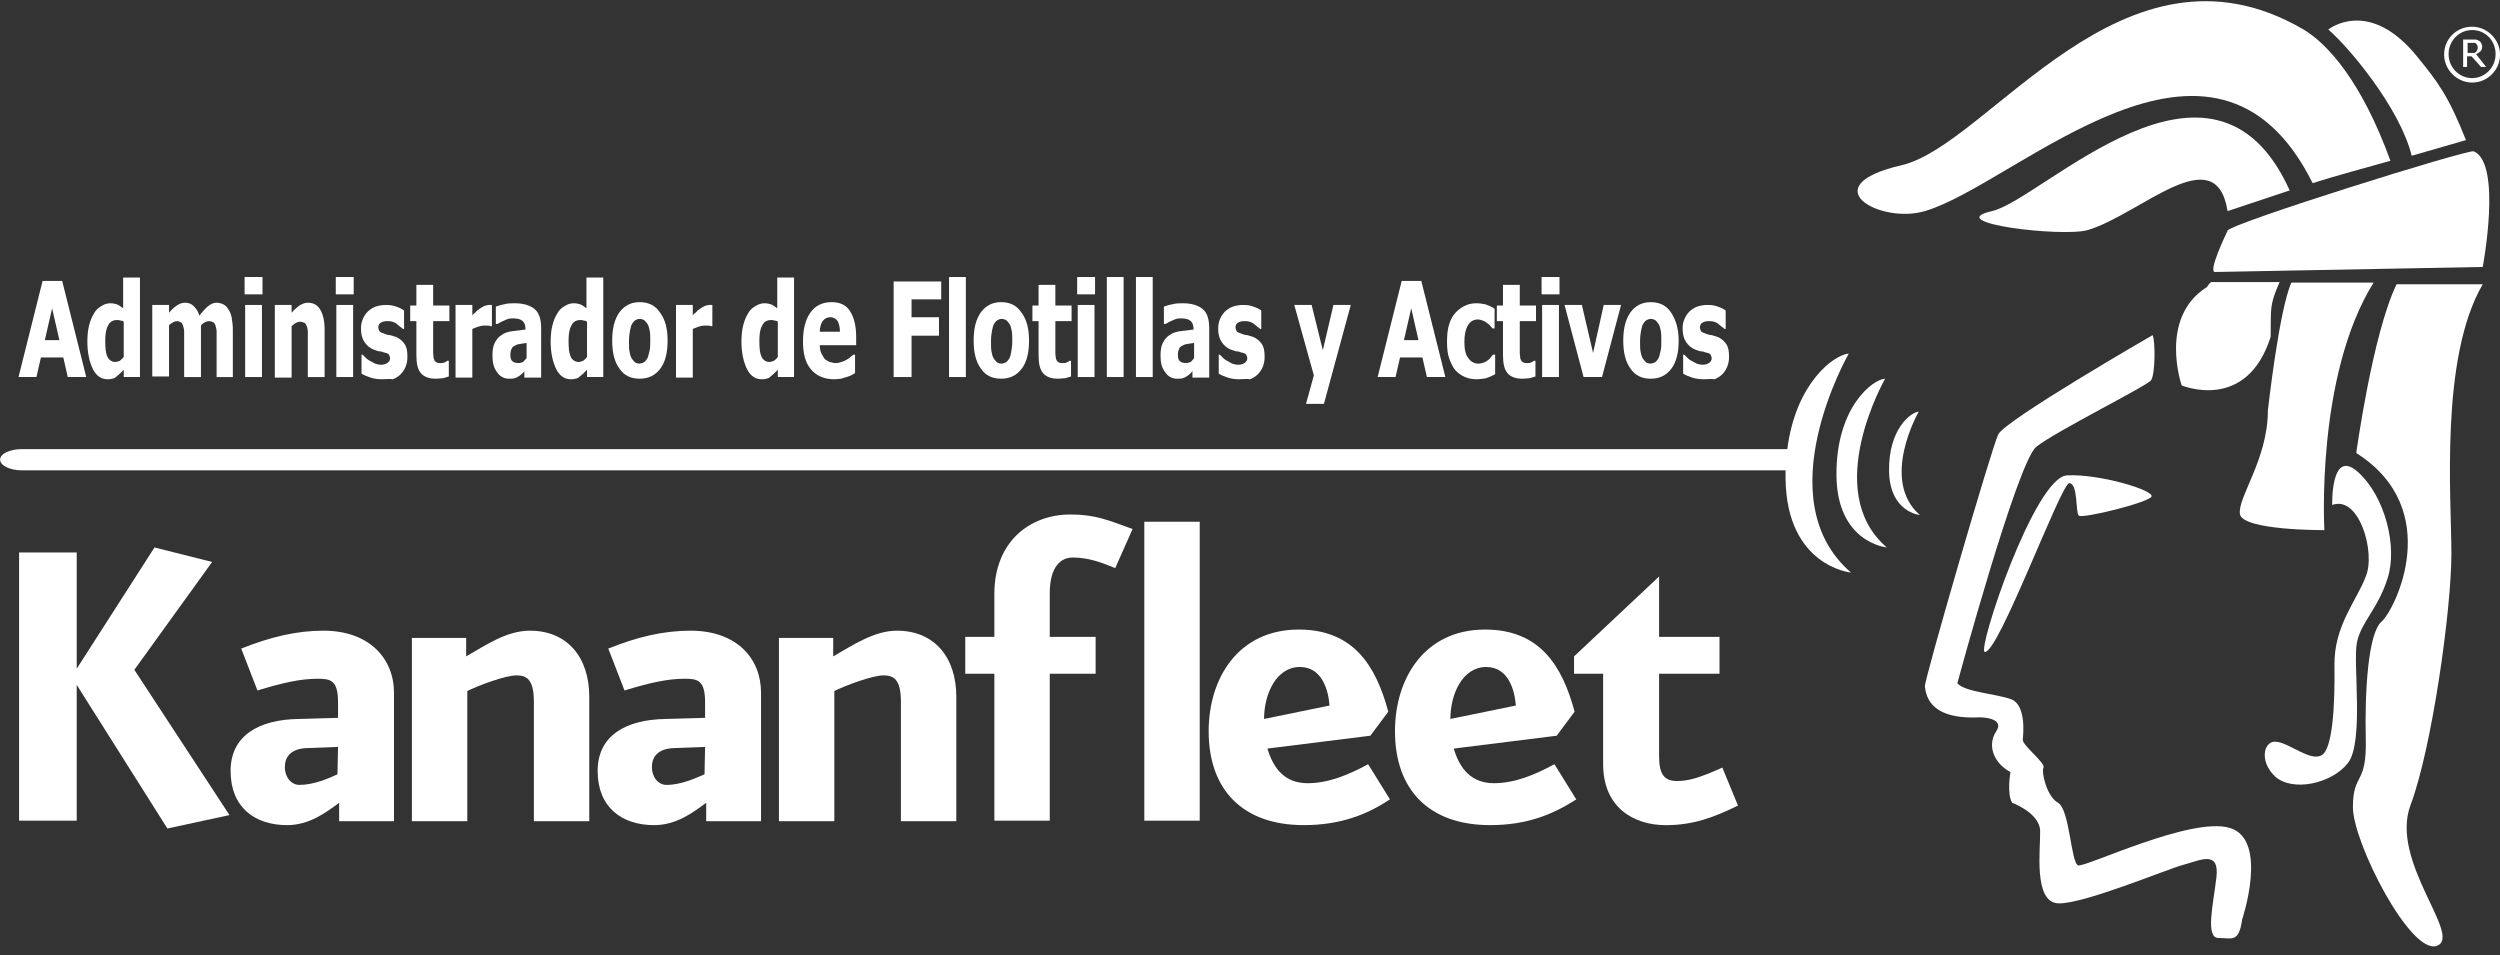 <svg width="157" height="60" viewBox="0 0 157 60" fill="none" xmlns="http://www.w3.org/2000/svg">
<rect x="0" y="0" width="157" height="60" fill="#333333" stroke="none"/>
<path d="M118.387 23.782C118.387 23.782 114.346 30.835 118.493 34.379C118.493 34.379 115.365 34.098 115.33 29.852C115.295 25.572 117.614 23.817 118.387 23.782Z" fill="white"/>
<path d="M120.495 25.852C120.495 25.852 118.036 30.133 120.566 32.344C120.566 32.344 118.668 32.169 118.633 29.572C118.598 26.94 120.003 25.888 120.495 25.852Z" fill="white"/>
<path d="M112.133 29.537C112.133 29.713 112.133 29.888 112.133 30.063C112.203 35.572 116.244 35.958 116.244 35.958C110.868 31.327 116.103 22.204 116.103 22.204C115.19 22.274 112.765 24.028 112.238 28.239L112.133 29.537Z" fill="white"/>
<path d="M112.695 28.204H1.375C0.637 28.204 0.005 28.484 0.005 28.87C0.005 29.221 0.602 29.537 1.375 29.537H112.624" fill="white"/>
<path d="M155.916 16.765C155.916 16.765 157.146 10.274 155.353 9.502C155.002 9.361 140.068 14.028 139.892 14.484C139.682 14.94 138.698 17.011 139.084 17.081L155.916 16.765Z" fill="white"/>
<path d="M124.642 40.941C124.15 40.835 127.77 29.958 129.808 29.853C131.846 29.747 135.324 30.8 135.114 31.186C134.903 31.572 130.756 32.59 130.546 32.379C130.335 32.168 130.51 30.344 129.948 30.344C129.421 30.379 125.486 41.081 124.642 40.941Z" fill="white"/>
<path d="M135.183 21.046C135.183 21.046 125.872 26.414 125.485 27.291C125.063 28.169 120.812 42.801 120.882 43.116C120.952 43.432 120.952 45.222 124.325 45.046C124.325 45.046 125.977 45.046 125.344 45.959C124.747 46.906 125.309 47.994 126.258 48.485C126.258 48.485 126.012 49.818 126.363 50.415C126.363 50.415 128.085 51.046 128.12 52.169C128.156 53.257 127.664 56.696 129.28 56.731C130.896 56.766 136.062 54.59 137.116 54.31C138.17 54.029 139.4 53.362 139.189 55.117C138.978 56.871 138.486 58.906 139.33 58.906C140.173 58.906 140.595 59.222 140.806 57.748C140.806 57.748 142.492 52.731 140.032 51.994C137.608 51.257 130.967 54.485 130.51 54.345C130.053 54.204 129.983 50.836 129.245 50.415C128.507 49.994 128.191 48.45 128.331 48.204C128.472 47.923 126.996 46.801 127.031 46.45C127.066 46.099 127.242 44.309 126.328 43.923C125.415 43.572 123.377 43.467 122.92 42.906C122.92 42.906 126.68 29.046 127.874 28.063C129.104 27.081 134.832 24.239 135.078 23.888C135.359 23.537 135.359 21.396 135.183 21.046Z" fill="white"/>
<path d="M146.463 31.712C146.463 31.712 146.358 28.098 148.079 29.642C149.801 31.186 150.574 34.379 149.942 36.309C149.344 38.239 148.255 39.081 148.009 40.379C147.763 41.677 148.466 46.625 147.447 47.923C146.428 49.221 143.968 49.748 142.879 48.765C141.825 47.783 142.176 46.414 143.02 46.59C143.863 46.73 145.093 47.818 145.795 47.432C146.498 47.046 146.639 44.239 146.604 41.783C146.569 39.291 148.009 37.712 148.571 36.203C149.204 34.695 148.15 31.081 146.463 31.712Z" fill="white"/>
<path d="M138.592 18.028C135.534 19.958 137.01 24.204 137.01 24.204C137.01 24.204 141.086 25.923 142.597 21.151C142.632 19.397 142.492 19.221 143.16 17.712H138.873C138.767 17.747 138.627 17.993 138.592 18.028Z" fill="white"/>
<path d="M144.601 1.817C133.322 -4.709 124.923 9.115 119.407 10.379C113.784 11.677 118.071 14.098 120.883 13.256C126.645 11.572 139.014 -0.99 145.234 11.501C146.78 11.01 148.502 10.554 150.118 10.098C148.326 5.15 146.182 2.729 144.601 1.817Z" fill="white"/>
<path d="M125.099 13.257C121.866 13.993 129.491 14.906 131.107 14.45C134.411 13.467 139.154 8.625 139.892 13.257L143.793 11.958C138.979 1.291 128.296 12.52 125.099 13.257Z" fill="white"/>
<path d="M142.422 25.782C142.422 28.835 140.524 31.221 140.665 32.273C140.806 33.326 145.971 33.291 145.971 33.291C145.971 33.291 145.409 23.607 149.063 17.747H143.898C143.125 19.466 142.422 25.782 142.422 25.782Z" fill="white"/>
<path d="M151.839 3.606C148.782 -0.219 146.217 1.852 146.217 1.852C147.482 2.939 150.715 6.764 151.453 9.782C152.894 9.361 154.124 9.01 154.861 8.799C153.772 6.027 153.069 5.115 151.839 3.606Z" fill="white"/>
<path d="M147.974 28.45C153.561 31.994 150.399 38.31 149.555 39.047C148.712 39.783 148.501 43.468 148.571 46.415C148.642 49.362 147.763 48.485 147.763 50.696C147.763 52.907 151.382 59.994 153.034 59.398C154.686 58.801 150.047 54.099 151.382 50.556C152.718 47.012 153.948 38.31 153.948 34.766C153.948 31.292 153.21 22.485 155.915 17.853H150.504C148.993 20.976 147.974 28.45 147.974 28.45Z" fill="white"/>
<path d="M10.511 52.029L4.818 43.011V51.538H1.199V34.695H4.818V41.994L9.702 34.38L13.322 35.292L8.437 42.064L14.411 51.187L10.511 52.029Z" fill="white"/>
<path d="M21.298 51.537V50.414C20.49 51.011 19.436 51.818 18.03 51.818C15.992 51.818 14.481 50.695 14.481 48.414C14.481 46.204 16.238 45.186 18.768 45.151L21.228 45.081V44.099C21.228 42.73 20.771 42.625 19.963 42.625C18.874 42.625 17.784 42.87 16.168 43.362L15.149 40.73C17.011 39.993 18.628 39.607 20.314 39.607C23.196 39.607 24.742 41.362 24.742 43.502V51.572H21.298V51.537ZM21.228 46.906L19.366 46.976C18.628 46.976 17.89 47.257 17.89 48.169C17.89 48.836 18.311 49.292 18.803 49.292C19.717 49.292 20.666 48.87 21.193 48.625L21.228 46.906Z" fill="white"/>
<path d="M33.527 51.537V44.063C33.527 42.66 33.07 42.414 32.438 42.414C31.735 42.414 30.048 43.046 29.346 43.397V51.572H25.867V40.063H29.275V41.221C30.505 40.52 31.805 39.607 33.281 39.607C35.635 39.607 37.006 41.291 37.006 43.748V51.572H33.527V51.537Z" fill="white"/>
<path d="M44.349 51.537V50.414C43.541 51.011 42.487 51.818 41.081 51.818C39.043 51.818 37.532 50.695 37.532 48.414C37.532 46.204 39.289 45.186 41.819 45.151L44.279 45.081V44.099C44.279 42.73 43.822 42.625 43.014 42.625C41.925 42.625 40.835 42.87 39.219 43.362L38.2 40.73C40.027 39.993 41.679 39.607 43.365 39.607C46.282 39.607 47.793 41.362 47.793 43.502V51.572H44.349V51.537ZM44.279 46.906L42.416 46.976C41.679 46.976 40.941 47.257 40.941 48.169C40.941 48.836 41.362 49.292 41.854 49.292C42.768 49.292 43.681 48.87 44.244 48.625L44.279 46.906Z" fill="white"/>
<path d="M56.577 51.537V44.063C56.577 42.66 56.12 42.414 55.488 42.414C54.785 42.414 53.099 43.046 52.396 43.397V51.572H48.917V40.063H52.325V41.221C53.555 40.52 54.891 39.607 56.331 39.607C58.686 39.607 60.056 41.291 60.056 43.748V51.572H56.577V51.537Z" fill="white"/>
<path d="M70.036 35.678C69.193 35.327 68.35 35.012 67.366 35.012C66.628 35.012 65.925 35.573 65.925 37.257V39.994H68.806V42.31H65.925V51.538H62.446V42.31H60.619V39.994H62.446V37.292C62.446 34.064 64.625 32.31 67.225 32.31C68.842 32.31 69.65 32.696 71.126 33.222L70.036 35.678Z" fill="white"/>
<path d="M71.863 51.538V32.765H75.342V51.538H71.863Z" fill="white"/>
<path d="M81.878 51.817C78.048 51.817 75.904 49.607 75.904 45.922C75.904 42.589 77.767 39.536 81.562 39.536C85.005 39.536 86.411 41.817 87.184 44.694L86.059 46.203L79.594 47.01C79.981 48.309 80.718 49.186 82.124 49.186C83.424 49.186 84.689 48.659 85.919 47.993L87.289 50.203C85.849 51.151 84.197 51.817 81.878 51.817ZM83.494 44.308C83.424 43.361 83.038 41.887 81.632 41.887C80.156 41.887 79.383 43.572 79.383 45.151L83.494 44.308Z" fill="white"/>
<path d="M93.579 51.817C89.749 51.817 87.605 49.606 87.605 45.922C87.605 42.589 89.468 39.536 93.263 39.536C96.706 39.536 98.112 41.817 98.885 44.694L97.76 46.203L91.295 47.01C91.681 48.308 92.419 49.185 93.825 49.185C95.125 49.185 96.39 48.659 97.62 47.992L98.99 50.203C97.514 51.15 95.898 51.817 93.579 51.817ZM95.195 44.308C95.125 43.361 94.739 41.887 93.333 41.887C91.857 41.887 91.084 43.571 91.084 45.15L95.195 44.308Z" fill="white"/>
<path d="M104.613 51.819C102.575 51.819 100.677 50.696 100.677 47.994V42.309H98.85V41.222L104.191 36.204V39.994H107.986V42.309H104.191V47.503C104.191 48.66 104.543 49.047 105.316 49.047C106.018 49.047 106.686 48.871 108.162 48.204L109.146 50.59C107.565 51.362 106.3 51.819 104.613 51.819Z" fill="white"/>
<path d="M156.126 4.203H155.81L155.213 3.537H154.932V4.203H154.686V2.484H155.177C155.283 2.484 155.388 2.484 155.459 2.484C155.529 2.484 155.599 2.519 155.669 2.554C155.74 2.589 155.775 2.624 155.81 2.694C155.845 2.765 155.88 2.835 155.88 2.905C155.88 3.045 155.845 3.151 155.775 3.221C155.705 3.291 155.599 3.361 155.494 3.396L156.126 4.203ZM155.599 2.975C155.599 2.94 155.599 2.87 155.564 2.835C155.529 2.8 155.529 2.765 155.494 2.73C155.459 2.694 155.423 2.694 155.388 2.694C155.353 2.694 155.283 2.694 155.213 2.694H154.967V3.326H155.177C155.248 3.326 155.318 3.326 155.353 3.326C155.423 3.326 155.459 3.291 155.494 3.256C155.529 3.221 155.564 3.186 155.564 3.151C155.599 3.08 155.599 3.045 155.599 2.975Z" fill="white"/>
<path d="M155.248 5.185C154.299 5.185 153.491 4.378 153.491 3.431C153.491 2.448 154.264 1.677 155.248 1.677C156.196 1.677 157.005 2.484 157.005 3.431C157.005 4.378 156.232 5.185 155.248 5.185ZM155.248 1.887C154.439 1.887 153.772 2.554 153.772 3.396C153.772 4.238 154.439 4.905 155.248 4.905C156.056 4.905 156.723 4.238 156.723 3.396C156.723 2.554 156.091 1.887 155.248 1.887Z" fill="white"/>
<path d="M1.164 23.677L2.675 17.642H3.905L5.416 23.677H4.256L3.975 22.449H2.57L2.289 23.677H1.164ZM3.729 21.361L3.273 19.361L2.816 21.361H3.729Z" fill="white"/>
<path d="M8.824 23.677H7.77V23.221C7.699 23.291 7.629 23.361 7.524 23.466C7.453 23.537 7.348 23.607 7.278 23.677C7.207 23.747 7.102 23.782 7.032 23.782C6.961 23.817 6.856 23.817 6.751 23.817C6.364 23.817 6.048 23.607 5.837 23.186C5.626 22.765 5.486 22.168 5.486 21.466C5.486 21.08 5.521 20.73 5.591 20.449C5.661 20.168 5.767 19.887 5.907 19.677C6.013 19.466 6.188 19.326 6.364 19.221C6.54 19.115 6.715 19.045 6.926 19.045C7.102 19.045 7.243 19.08 7.348 19.115C7.453 19.151 7.594 19.256 7.734 19.361V17.431H8.789V23.677H8.824ZM7.77 22.414V20.203C7.734 20.168 7.664 20.133 7.559 20.133C7.489 20.098 7.418 20.098 7.348 20.098C7.102 20.098 6.891 20.203 6.786 20.449C6.645 20.694 6.61 21.01 6.61 21.431C6.61 21.887 6.645 22.203 6.751 22.414C6.856 22.624 7.032 22.73 7.243 22.73C7.348 22.73 7.418 22.694 7.524 22.659C7.594 22.589 7.699 22.519 7.77 22.414Z" fill="white"/>
<path d="M13.603 23.678V21.397C13.603 21.186 13.603 20.976 13.603 20.836C13.603 20.695 13.568 20.555 13.533 20.45C13.498 20.344 13.463 20.274 13.392 20.239C13.322 20.204 13.252 20.169 13.111 20.169C13.041 20.169 12.936 20.204 12.865 20.239C12.795 20.274 12.69 20.344 12.619 20.45V23.678H11.565V21.397C11.565 21.186 11.565 20.976 11.565 20.836C11.565 20.695 11.53 20.555 11.495 20.45C11.46 20.344 11.425 20.274 11.354 20.239C11.284 20.204 11.214 20.169 11.108 20.169C11.038 20.169 10.933 20.204 10.862 20.239C10.792 20.309 10.687 20.344 10.616 20.415V23.643H9.562V19.151H10.616V19.643C10.792 19.432 10.933 19.292 11.108 19.186C11.249 19.081 11.425 19.011 11.635 19.011C11.846 19.011 12.022 19.081 12.162 19.221C12.303 19.362 12.444 19.537 12.514 19.818C12.725 19.572 12.9 19.362 13.076 19.221C13.252 19.081 13.428 19.011 13.603 19.011C13.744 19.011 13.884 19.046 14.025 19.116C14.165 19.186 14.271 19.292 14.341 19.432C14.447 19.572 14.517 19.748 14.552 19.958C14.587 20.169 14.622 20.415 14.622 20.73V23.678H13.603Z" fill="white"/>
<path d="M16.485 18.485H15.361V17.397H16.485V18.485ZM16.45 23.678H15.396V19.151H16.45V23.678Z" fill="white"/>
<path d="M20.385 23.678H19.331V21.432C19.331 21.257 19.331 21.081 19.331 20.871C19.331 20.695 19.296 20.555 19.261 20.485C19.226 20.379 19.19 20.309 19.12 20.274C19.05 20.239 18.944 20.204 18.839 20.204C18.769 20.204 18.663 20.239 18.593 20.274C18.523 20.309 18.417 20.379 18.312 20.485V23.713H17.258V19.151H18.312V19.643C18.488 19.432 18.663 19.292 18.804 19.186C18.98 19.081 19.155 19.011 19.331 19.011C19.682 19.011 19.928 19.151 20.104 19.432C20.28 19.713 20.385 20.134 20.385 20.695V23.678Z" fill="white"/>
<path d="M22.212 18.485H21.087V17.397H22.212V18.485ZM22.177 23.678H21.123V19.151H22.177V23.678Z" fill="white"/>
<path d="M23.969 23.817C23.723 23.817 23.477 23.782 23.266 23.712C23.056 23.642 22.88 23.572 22.704 23.466V22.273H22.774C22.81 22.309 22.88 22.379 22.95 22.449C23.02 22.519 23.091 22.589 23.231 22.66C23.337 22.73 23.442 22.765 23.547 22.835C23.653 22.87 23.794 22.905 23.934 22.905C24.075 22.905 24.215 22.87 24.321 22.8C24.426 22.73 24.496 22.624 24.496 22.519C24.496 22.414 24.461 22.344 24.426 22.273C24.391 22.203 24.285 22.168 24.11 22.133C24.04 22.098 23.934 22.063 23.794 22.063C23.688 22.028 23.547 21.993 23.477 21.958C23.196 21.852 23.02 21.677 22.88 21.466C22.739 21.256 22.669 20.975 22.669 20.624C22.669 20.414 22.704 20.238 22.774 20.063C22.845 19.887 22.95 19.712 23.091 19.572C23.231 19.431 23.407 19.326 23.583 19.256C23.794 19.186 24.004 19.151 24.25 19.151C24.496 19.151 24.707 19.186 24.883 19.256C25.094 19.326 25.234 19.396 25.375 19.502V20.659H25.305C25.269 20.624 25.199 20.554 25.129 20.519C25.058 20.449 24.988 20.414 24.918 20.344C24.848 20.273 24.742 20.238 24.637 20.203C24.531 20.168 24.426 20.168 24.285 20.168C24.145 20.168 24.004 20.203 23.899 20.273C23.794 20.344 23.758 20.449 23.758 20.554C23.758 20.659 23.794 20.73 23.829 20.8C23.864 20.87 24.004 20.905 24.18 20.975C24.285 21.01 24.356 21.045 24.496 21.045C24.602 21.081 24.742 21.116 24.848 21.151C25.094 21.256 25.269 21.396 25.41 21.607C25.55 21.817 25.586 22.063 25.586 22.414C25.586 22.624 25.55 22.835 25.48 23.01C25.41 23.186 25.305 23.361 25.164 23.502C25.023 23.642 24.848 23.747 24.672 23.817C24.461 23.782 24.25 23.817 23.969 23.817Z" fill="white"/>
<path d="M27.377 23.783C26.956 23.783 26.64 23.678 26.429 23.432C26.218 23.186 26.148 22.801 26.148 22.274V20.169H25.761V19.186H26.148V17.888H27.202V19.186H28.221V20.169H27.202V21.783C27.202 21.959 27.202 22.064 27.202 22.204C27.202 22.309 27.237 22.415 27.237 22.52C27.272 22.625 27.307 22.695 27.377 22.73C27.448 22.801 27.553 22.801 27.694 22.801C27.764 22.801 27.834 22.801 27.904 22.765C28.01 22.73 28.045 22.695 28.08 22.66H28.186V23.643C28.08 23.678 27.94 23.713 27.834 23.748C27.694 23.748 27.553 23.783 27.377 23.783Z" fill="white"/>
<path d="M30.857 20.484H30.787C30.752 20.449 30.681 20.449 30.611 20.449C30.541 20.449 30.435 20.449 30.365 20.449C30.26 20.449 30.154 20.484 30.014 20.519C29.908 20.554 29.768 20.624 29.662 20.659V23.712H28.608V19.151H29.662V19.817C29.698 19.747 29.768 19.677 29.873 19.607C29.943 19.502 30.049 19.431 30.119 19.396C30.189 19.326 30.295 19.291 30.4 19.221C30.506 19.186 30.611 19.151 30.681 19.151C30.716 19.151 30.752 19.151 30.787 19.151C30.822 19.151 30.857 19.151 30.892 19.151V20.484H30.857Z" fill="white"/>
<path d="M33.07 23.186C33 23.256 32.93 23.326 32.859 23.396C32.789 23.467 32.719 23.537 32.614 23.607C32.508 23.677 32.438 23.712 32.332 23.747C32.227 23.782 32.122 23.782 31.946 23.782C31.665 23.782 31.384 23.642 31.208 23.361C30.997 23.081 30.927 22.765 30.927 22.344C30.927 21.993 30.962 21.747 31.067 21.537C31.173 21.326 31.313 21.151 31.489 21.046C31.665 20.905 31.911 20.835 32.157 20.8C32.438 20.765 32.719 20.73 33 20.695V20.66C33 20.414 32.93 20.238 32.789 20.133C32.649 20.028 32.438 19.993 32.157 19.993C32.016 19.993 31.876 20.028 31.735 20.098C31.559 20.168 31.419 20.238 31.243 20.344H31.138V19.256C31.243 19.221 31.419 19.151 31.63 19.116C31.876 19.045 32.087 19.045 32.332 19.045C32.895 19.045 33.316 19.186 33.597 19.431C33.879 19.677 33.984 20.098 33.984 20.624V23.712H32.93V23.186H33.07ZM33.07 22.484V21.537C32.895 21.572 32.754 21.572 32.649 21.607C32.543 21.607 32.438 21.642 32.332 21.712C32.227 21.747 32.157 21.817 32.122 21.923C32.087 21.993 32.051 22.133 32.051 22.274C32.051 22.484 32.087 22.624 32.192 22.695C32.262 22.765 32.403 22.8 32.578 22.8C32.684 22.8 32.754 22.765 32.859 22.73C32.895 22.66 33 22.589 33.07 22.484Z" fill="white"/>
<path d="M37.92 23.677H36.865V23.221C36.795 23.291 36.725 23.361 36.62 23.466C36.549 23.537 36.444 23.607 36.373 23.677C36.303 23.747 36.198 23.782 36.127 23.782C36.057 23.817 35.952 23.817 35.846 23.817C35.46 23.817 35.144 23.607 34.933 23.186C34.722 22.765 34.581 22.168 34.581 21.466C34.581 21.08 34.617 20.73 34.687 20.449C34.757 20.168 34.862 19.887 35.003 19.677C35.108 19.466 35.284 19.326 35.46 19.221C35.636 19.115 35.811 19.045 36.022 19.045C36.198 19.045 36.338 19.08 36.444 19.115C36.549 19.151 36.69 19.256 36.83 19.361V17.431H37.885V23.677H37.92ZM36.865 22.414V20.203C36.83 20.168 36.76 20.133 36.655 20.133C36.584 20.098 36.514 20.098 36.444 20.098C36.198 20.098 35.987 20.203 35.882 20.449C35.741 20.694 35.706 21.01 35.706 21.431C35.706 21.887 35.741 22.203 35.846 22.414C35.952 22.624 36.127 22.73 36.338 22.73C36.444 22.73 36.514 22.694 36.62 22.659C36.725 22.589 36.795 22.519 36.865 22.414Z" fill="white"/>
<path d="M41.925 21.396C41.925 22.133 41.785 22.73 41.468 23.151C41.152 23.572 40.73 23.782 40.168 23.782C39.606 23.782 39.184 23.572 38.903 23.151C38.587 22.73 38.446 22.133 38.446 21.396C38.446 20.624 38.587 20.063 38.903 19.607C39.219 19.186 39.641 18.975 40.168 18.975C40.73 18.975 41.152 19.186 41.433 19.607C41.785 20.063 41.925 20.659 41.925 21.396ZM40.836 21.431C40.836 21.151 40.836 20.94 40.801 20.765C40.766 20.589 40.73 20.449 40.66 20.343C40.59 20.238 40.52 20.168 40.449 20.098C40.379 20.063 40.274 20.028 40.168 20.028C40.063 20.028 39.992 20.063 39.922 20.098C39.852 20.133 39.782 20.203 39.711 20.308C39.641 20.414 39.606 20.554 39.571 20.73C39.536 20.905 39.501 21.151 39.501 21.431C39.501 21.712 39.501 21.922 39.536 22.098C39.571 22.273 39.606 22.414 39.676 22.519C39.746 22.624 39.817 22.695 39.887 22.765C39.957 22.8 40.063 22.835 40.168 22.835C40.239 22.835 40.344 22.8 40.414 22.765C40.484 22.73 40.555 22.659 40.625 22.554C40.695 22.449 40.73 22.308 40.766 22.133C40.836 21.922 40.836 21.712 40.836 21.431Z" fill="white"/>
<path d="M44.701 20.484H44.631C44.596 20.449 44.526 20.449 44.455 20.449C44.385 20.449 44.28 20.449 44.209 20.449C44.104 20.449 43.999 20.484 43.858 20.519C43.753 20.554 43.612 20.624 43.507 20.659V23.712H42.453V19.151H43.507V19.817C43.542 19.747 43.612 19.677 43.718 19.607C43.788 19.502 43.893 19.431 43.964 19.396C44.034 19.326 44.139 19.291 44.245 19.221C44.35 19.186 44.455 19.151 44.526 19.151C44.561 19.151 44.596 19.151 44.631 19.151C44.666 19.151 44.701 19.151 44.736 19.151V20.484H44.701Z" fill="white"/>
<path d="M49.901 23.677H48.847V23.221C48.777 23.291 48.707 23.361 48.601 23.466C48.531 23.537 48.426 23.607 48.355 23.677C48.285 23.747 48.18 23.782 48.109 23.782C48.039 23.817 47.934 23.817 47.828 23.817C47.442 23.817 47.126 23.607 46.915 23.186C46.704 22.765 46.563 22.168 46.563 21.466C46.563 21.08 46.599 20.73 46.669 20.449C46.739 20.168 46.844 19.887 46.985 19.677C47.09 19.466 47.266 19.326 47.442 19.221C47.617 19.115 47.793 19.045 48.004 19.045C48.18 19.045 48.32 19.08 48.426 19.115C48.531 19.151 48.672 19.256 48.812 19.361V17.431H49.866V23.677H49.901ZM48.847 22.414V20.203C48.812 20.168 48.742 20.133 48.636 20.133C48.566 20.098 48.496 20.098 48.426 20.098C48.18 20.098 47.969 20.203 47.864 20.449C47.723 20.694 47.688 21.01 47.688 21.431C47.688 21.887 47.723 22.203 47.828 22.414C47.934 22.624 48.109 22.73 48.32 22.73C48.426 22.73 48.496 22.694 48.601 22.659C48.707 22.589 48.777 22.519 48.847 22.414Z" fill="white"/>
<path d="M52.396 23.817C51.764 23.817 51.272 23.607 50.92 23.186C50.569 22.765 50.429 22.203 50.429 21.431C50.429 20.694 50.569 20.098 50.885 19.642C51.202 19.186 51.658 18.975 52.221 18.975C52.748 18.975 53.134 19.151 53.38 19.537C53.626 19.922 53.767 20.449 53.767 21.151V21.677H51.483C51.483 21.887 51.518 22.063 51.588 22.203C51.658 22.344 51.729 22.449 51.799 22.554C51.904 22.624 52.01 22.695 52.115 22.73C52.221 22.765 52.361 22.8 52.502 22.8C52.607 22.8 52.748 22.765 52.853 22.73C52.959 22.695 53.064 22.659 53.169 22.589C53.24 22.554 53.345 22.484 53.415 22.414C53.486 22.344 53.556 22.308 53.591 22.273H53.697V23.431C53.626 23.466 53.521 23.537 53.45 23.572C53.38 23.607 53.275 23.642 53.169 23.677C53.064 23.712 52.923 23.747 52.818 23.782C52.713 23.782 52.572 23.817 52.396 23.817ZM52.748 20.835C52.748 20.519 52.678 20.308 52.607 20.168C52.502 20.028 52.361 19.922 52.15 19.922C51.94 19.922 51.799 19.993 51.658 20.168C51.553 20.343 51.483 20.554 51.483 20.835H52.748Z" fill="white"/>
<path d="M59.108 18.8H57.246V19.923H58.968V21.081H57.246V23.678H56.121V17.677H59.108V18.8Z" fill="white"/>
<path d="M60.655 23.678H59.6V17.397H60.655V23.678Z" fill="white"/>
<path d="M64.624 21.396C64.624 22.133 64.484 22.73 64.167 23.151C63.851 23.572 63.429 23.782 62.867 23.782C62.305 23.782 61.883 23.572 61.602 23.151C61.286 22.73 61.145 22.133 61.145 21.396C61.145 20.624 61.286 20.063 61.602 19.607C61.919 19.186 62.34 18.975 62.867 18.975C63.429 18.975 63.851 19.186 64.132 19.607C64.484 20.063 64.624 20.659 64.624 21.396ZM63.57 21.431C63.57 21.151 63.57 20.94 63.535 20.765C63.5 20.589 63.465 20.449 63.394 20.343C63.324 20.238 63.254 20.168 63.184 20.098C63.113 20.063 63.008 20.028 62.902 20.028C62.797 20.028 62.727 20.063 62.657 20.098C62.586 20.133 62.516 20.203 62.446 20.308C62.375 20.414 62.34 20.554 62.305 20.73C62.27 20.905 62.235 21.151 62.235 21.431C62.235 21.712 62.235 21.922 62.27 22.098C62.305 22.273 62.34 22.414 62.41 22.519C62.481 22.624 62.551 22.695 62.621 22.765C62.692 22.8 62.797 22.835 62.902 22.835C62.973 22.835 63.078 22.8 63.148 22.765C63.219 22.73 63.289 22.659 63.359 22.554C63.429 22.449 63.465 22.308 63.5 22.133C63.535 21.922 63.57 21.712 63.57 21.431Z" fill="white"/>
<path d="M66.452 23.783C66.03 23.783 65.714 23.678 65.503 23.432C65.293 23.186 65.222 22.801 65.222 22.274V20.169H64.836V19.186H65.222V17.888H66.276V19.186H67.295V20.169H66.276V21.783C66.276 21.959 66.276 22.064 66.276 22.204C66.276 22.309 66.311 22.415 66.311 22.52C66.347 22.625 66.382 22.695 66.452 22.73C66.522 22.801 66.628 22.801 66.768 22.801C66.839 22.801 66.909 22.801 66.979 22.765C67.085 22.73 67.12 22.695 67.155 22.66H67.26V23.643C67.155 23.678 67.014 23.713 66.909 23.748C66.803 23.748 66.628 23.783 66.452 23.783Z" fill="white"/>
<path d="M68.77 18.485H67.646V17.397H68.77V18.485ZM68.735 23.678H67.681V19.151H68.735V23.678Z" fill="white"/>
<path d="M70.563 23.678H69.509V17.397H70.563V23.678Z" fill="white"/>
<path d="M72.391 23.678H71.337V17.397H72.391V23.678Z" fill="white"/>
<path d="M74.99 23.186C74.92 23.256 74.85 23.326 74.815 23.396C74.744 23.467 74.674 23.537 74.569 23.607C74.463 23.677 74.393 23.712 74.288 23.747C74.182 23.782 74.077 23.782 73.901 23.782C73.62 23.782 73.339 23.642 73.163 23.361C72.952 23.081 72.882 22.765 72.882 22.344C72.882 21.993 72.917 21.747 73.023 21.537C73.128 21.326 73.269 21.151 73.444 21.046C73.62 20.905 73.866 20.835 74.112 20.8C74.393 20.765 74.674 20.73 74.955 20.695V20.66C74.955 20.414 74.885 20.238 74.744 20.133C74.604 20.028 74.393 19.993 74.112 19.993C73.971 19.993 73.831 20.028 73.69 20.098C73.515 20.168 73.374 20.238 73.198 20.344H73.093V19.256C73.198 19.221 73.374 19.151 73.585 19.116C73.831 19.045 74.042 19.045 74.288 19.045C74.85 19.045 75.272 19.186 75.553 19.431C75.834 19.677 75.939 20.098 75.939 20.624V23.712H74.885V23.186H74.99ZM74.99 22.484V21.537C74.815 21.572 74.674 21.572 74.569 21.607C74.463 21.607 74.358 21.642 74.252 21.712C74.147 21.747 74.077 21.817 74.042 21.923C74.007 21.993 73.971 22.133 73.971 22.274C73.971 22.484 74.007 22.624 74.112 22.695C74.182 22.765 74.323 22.8 74.499 22.8C74.604 22.8 74.674 22.765 74.78 22.73C74.85 22.66 74.92 22.589 74.99 22.484Z" fill="white"/>
<path d="M77.802 23.817C77.556 23.817 77.31 23.782 77.099 23.712C76.888 23.642 76.712 23.572 76.537 23.466V22.273H76.607C76.642 22.309 76.712 22.379 76.783 22.449C76.853 22.519 76.923 22.589 77.064 22.66C77.169 22.73 77.275 22.765 77.38 22.835C77.485 22.87 77.626 22.905 77.766 22.905C77.907 22.905 78.048 22.87 78.153 22.8C78.258 22.73 78.329 22.624 78.329 22.519C78.329 22.414 78.293 22.344 78.258 22.273C78.223 22.203 78.118 22.168 77.942 22.133C77.872 22.098 77.766 22.063 77.626 22.063C77.52 22.028 77.38 21.993 77.31 21.958C77.028 21.852 76.853 21.677 76.712 21.466C76.572 21.256 76.501 20.975 76.501 20.624C76.501 20.414 76.537 20.238 76.607 20.063C76.677 19.887 76.783 19.712 76.923 19.572C77.064 19.431 77.239 19.326 77.415 19.256C77.626 19.186 77.837 19.151 78.083 19.151C78.329 19.151 78.54 19.186 78.715 19.256C78.926 19.326 79.067 19.396 79.207 19.502V20.659H79.137C79.102 20.624 79.031 20.554 78.961 20.519C78.891 20.449 78.821 20.414 78.75 20.344C78.68 20.273 78.575 20.238 78.469 20.203C78.364 20.168 78.258 20.168 78.118 20.168C77.977 20.168 77.837 20.203 77.731 20.273C77.626 20.344 77.591 20.449 77.591 20.554C77.591 20.659 77.626 20.73 77.661 20.8C77.696 20.87 77.837 20.905 78.012 20.975C78.118 21.01 78.188 21.045 78.329 21.045C78.434 21.081 78.575 21.116 78.68 21.151C78.926 21.256 79.102 21.396 79.242 21.607C79.383 21.817 79.418 22.063 79.418 22.414C79.418 22.624 79.383 22.835 79.313 23.01C79.242 23.186 79.137 23.361 78.996 23.502C78.856 23.642 78.68 23.747 78.504 23.817C78.329 23.782 78.083 23.817 77.802 23.817Z" fill="white"/>
<path d="M84.829 19.151L83.143 25.361H82.018L82.51 23.572L81.28 19.151H82.37L83.073 21.993L83.74 19.151H84.829Z" fill="white"/>
<path d="M86.516 23.677L88.027 17.642H89.257L90.768 23.677H89.609L89.327 22.449H87.922L87.641 23.677H86.516ZM89.081 21.361L88.625 19.361L88.168 21.361H89.081Z" fill="white"/>
<path d="M92.771 23.817C92.49 23.817 92.244 23.782 91.998 23.677C91.752 23.572 91.576 23.431 91.4 23.256C91.225 23.046 91.119 22.8 91.014 22.519C90.909 22.238 90.873 21.888 90.873 21.466C90.873 21.046 90.909 20.66 91.014 20.344C91.119 20.028 91.26 19.782 91.436 19.607C91.611 19.431 91.787 19.291 92.033 19.186C92.244 19.081 92.49 19.045 92.736 19.045C92.912 19.045 93.122 19.081 93.298 19.116C93.474 19.186 93.684 19.256 93.86 19.396V20.624H93.72C93.684 20.554 93.614 20.519 93.579 20.449C93.509 20.379 93.439 20.309 93.368 20.273C93.298 20.203 93.193 20.168 93.122 20.133C93.017 20.098 92.912 20.063 92.806 20.063C92.525 20.063 92.314 20.203 92.174 20.449C92.033 20.695 91.963 21.046 91.963 21.466C91.963 21.923 92.033 22.274 92.209 22.484C92.349 22.695 92.56 22.835 92.841 22.835C92.982 22.835 93.087 22.8 93.193 22.765C93.298 22.73 93.368 22.66 93.439 22.624C93.509 22.554 93.579 22.519 93.614 22.449C93.649 22.379 93.72 22.344 93.755 22.274H93.895V23.502C93.825 23.537 93.755 23.572 93.684 23.607C93.614 23.642 93.509 23.677 93.439 23.712C93.333 23.747 93.228 23.782 93.157 23.782C93.017 23.782 92.912 23.817 92.771 23.817Z" fill="white"/>
<path d="M95.617 23.783C95.196 23.783 94.879 23.678 94.669 23.432C94.458 23.186 94.388 22.801 94.388 22.274V20.169H94.001V19.186H94.388V17.888H95.442V19.186H96.461V20.169H95.442V21.783C95.442 21.959 95.442 22.064 95.442 22.204C95.442 22.309 95.477 22.415 95.477 22.52C95.512 22.625 95.547 22.695 95.617 22.73C95.688 22.801 95.793 22.801 95.934 22.801C96.004 22.801 96.074 22.801 96.144 22.765C96.25 22.73 96.285 22.695 96.32 22.66H96.426V23.643C96.32 23.678 96.18 23.713 96.074 23.748C95.969 23.748 95.793 23.783 95.617 23.783Z" fill="white"/>
<path d="M97.936 18.485H96.811V17.397H97.936V18.485ZM97.901 23.678H96.846V19.151H97.901V23.678Z" fill="white"/>
<path d="M101.802 19.151L100.607 23.677H99.448L98.253 19.151H99.342L100.045 22.168L100.713 19.151H101.802Z" fill="white"/>
<path d="M105.42 21.397C105.42 22.134 105.28 22.73 104.963 23.151C104.647 23.572 104.225 23.783 103.663 23.783C103.101 23.783 102.679 23.572 102.398 23.151C102.082 22.73 101.941 22.134 101.941 21.397C101.941 20.625 102.082 20.063 102.398 19.607C102.714 19.186 103.136 18.976 103.663 18.976C104.225 18.976 104.647 19.186 104.928 19.607C105.244 20.063 105.42 20.66 105.42 21.397ZM104.331 21.432C104.331 21.151 104.331 20.941 104.296 20.765C104.261 20.59 104.225 20.449 104.155 20.344C104.085 20.239 104.015 20.169 103.944 20.098C103.874 20.063 103.769 20.028 103.663 20.028C103.558 20.028 103.488 20.063 103.417 20.098C103.347 20.134 103.277 20.204 103.206 20.309C103.136 20.414 103.101 20.555 103.066 20.73C103.031 20.905 102.996 21.151 102.996 21.432C102.996 21.712 102.996 21.923 103.031 22.099C103.066 22.274 103.101 22.414 103.171 22.52C103.242 22.625 103.312 22.695 103.382 22.765C103.452 22.8 103.558 22.835 103.663 22.835C103.733 22.835 103.839 22.8 103.909 22.765C103.979 22.73 104.05 22.66 104.12 22.555C104.19 22.449 104.225 22.309 104.261 22.134C104.331 21.923 104.331 21.712 104.331 21.432Z" fill="white"/>
<path d="M106.967 23.817C106.721 23.817 106.475 23.782 106.264 23.712C106.054 23.642 105.878 23.572 105.702 23.466V22.273H105.773C105.808 22.309 105.878 22.379 105.948 22.449C106.018 22.519 106.089 22.589 106.229 22.66C106.335 22.73 106.44 22.765 106.546 22.835C106.651 22.87 106.792 22.905 106.932 22.905C107.073 22.905 107.213 22.87 107.319 22.8C107.424 22.73 107.494 22.624 107.494 22.519C107.494 22.414 107.459 22.344 107.424 22.273C107.389 22.203 107.283 22.168 107.108 22.133C107.038 22.098 106.932 22.063 106.792 22.063C106.686 22.028 106.546 21.993 106.475 21.958C106.194 21.852 106.018 21.677 105.878 21.466C105.737 21.256 105.667 20.975 105.667 20.624C105.667 20.414 105.702 20.238 105.773 20.063C105.843 19.887 105.948 19.712 106.089 19.572C106.229 19.431 106.405 19.326 106.581 19.256C106.792 19.186 107.002 19.151 107.248 19.151C107.494 19.151 107.705 19.186 107.881 19.256C108.092 19.326 108.232 19.396 108.373 19.502V20.659H108.303C108.267 20.624 108.197 20.554 108.127 20.519C108.057 20.449 107.986 20.414 107.916 20.344C107.846 20.273 107.74 20.238 107.635 20.203C107.529 20.168 107.424 20.168 107.283 20.168C107.143 20.168 107.002 20.203 106.897 20.273C106.792 20.344 106.756 20.449 106.756 20.554C106.756 20.659 106.792 20.73 106.827 20.8C106.862 20.87 107.002 20.905 107.178 20.975C107.283 21.01 107.389 21.045 107.494 21.045C107.6 21.081 107.74 21.116 107.846 21.151C108.092 21.256 108.267 21.396 108.408 21.607C108.548 21.817 108.584 22.063 108.584 22.414C108.584 22.624 108.548 22.835 108.478 23.01C108.408 23.186 108.303 23.361 108.162 23.502C108.021 23.642 107.846 23.747 107.67 23.817C107.459 23.782 107.248 23.817 106.967 23.817Z" fill="white"/>
</svg>

